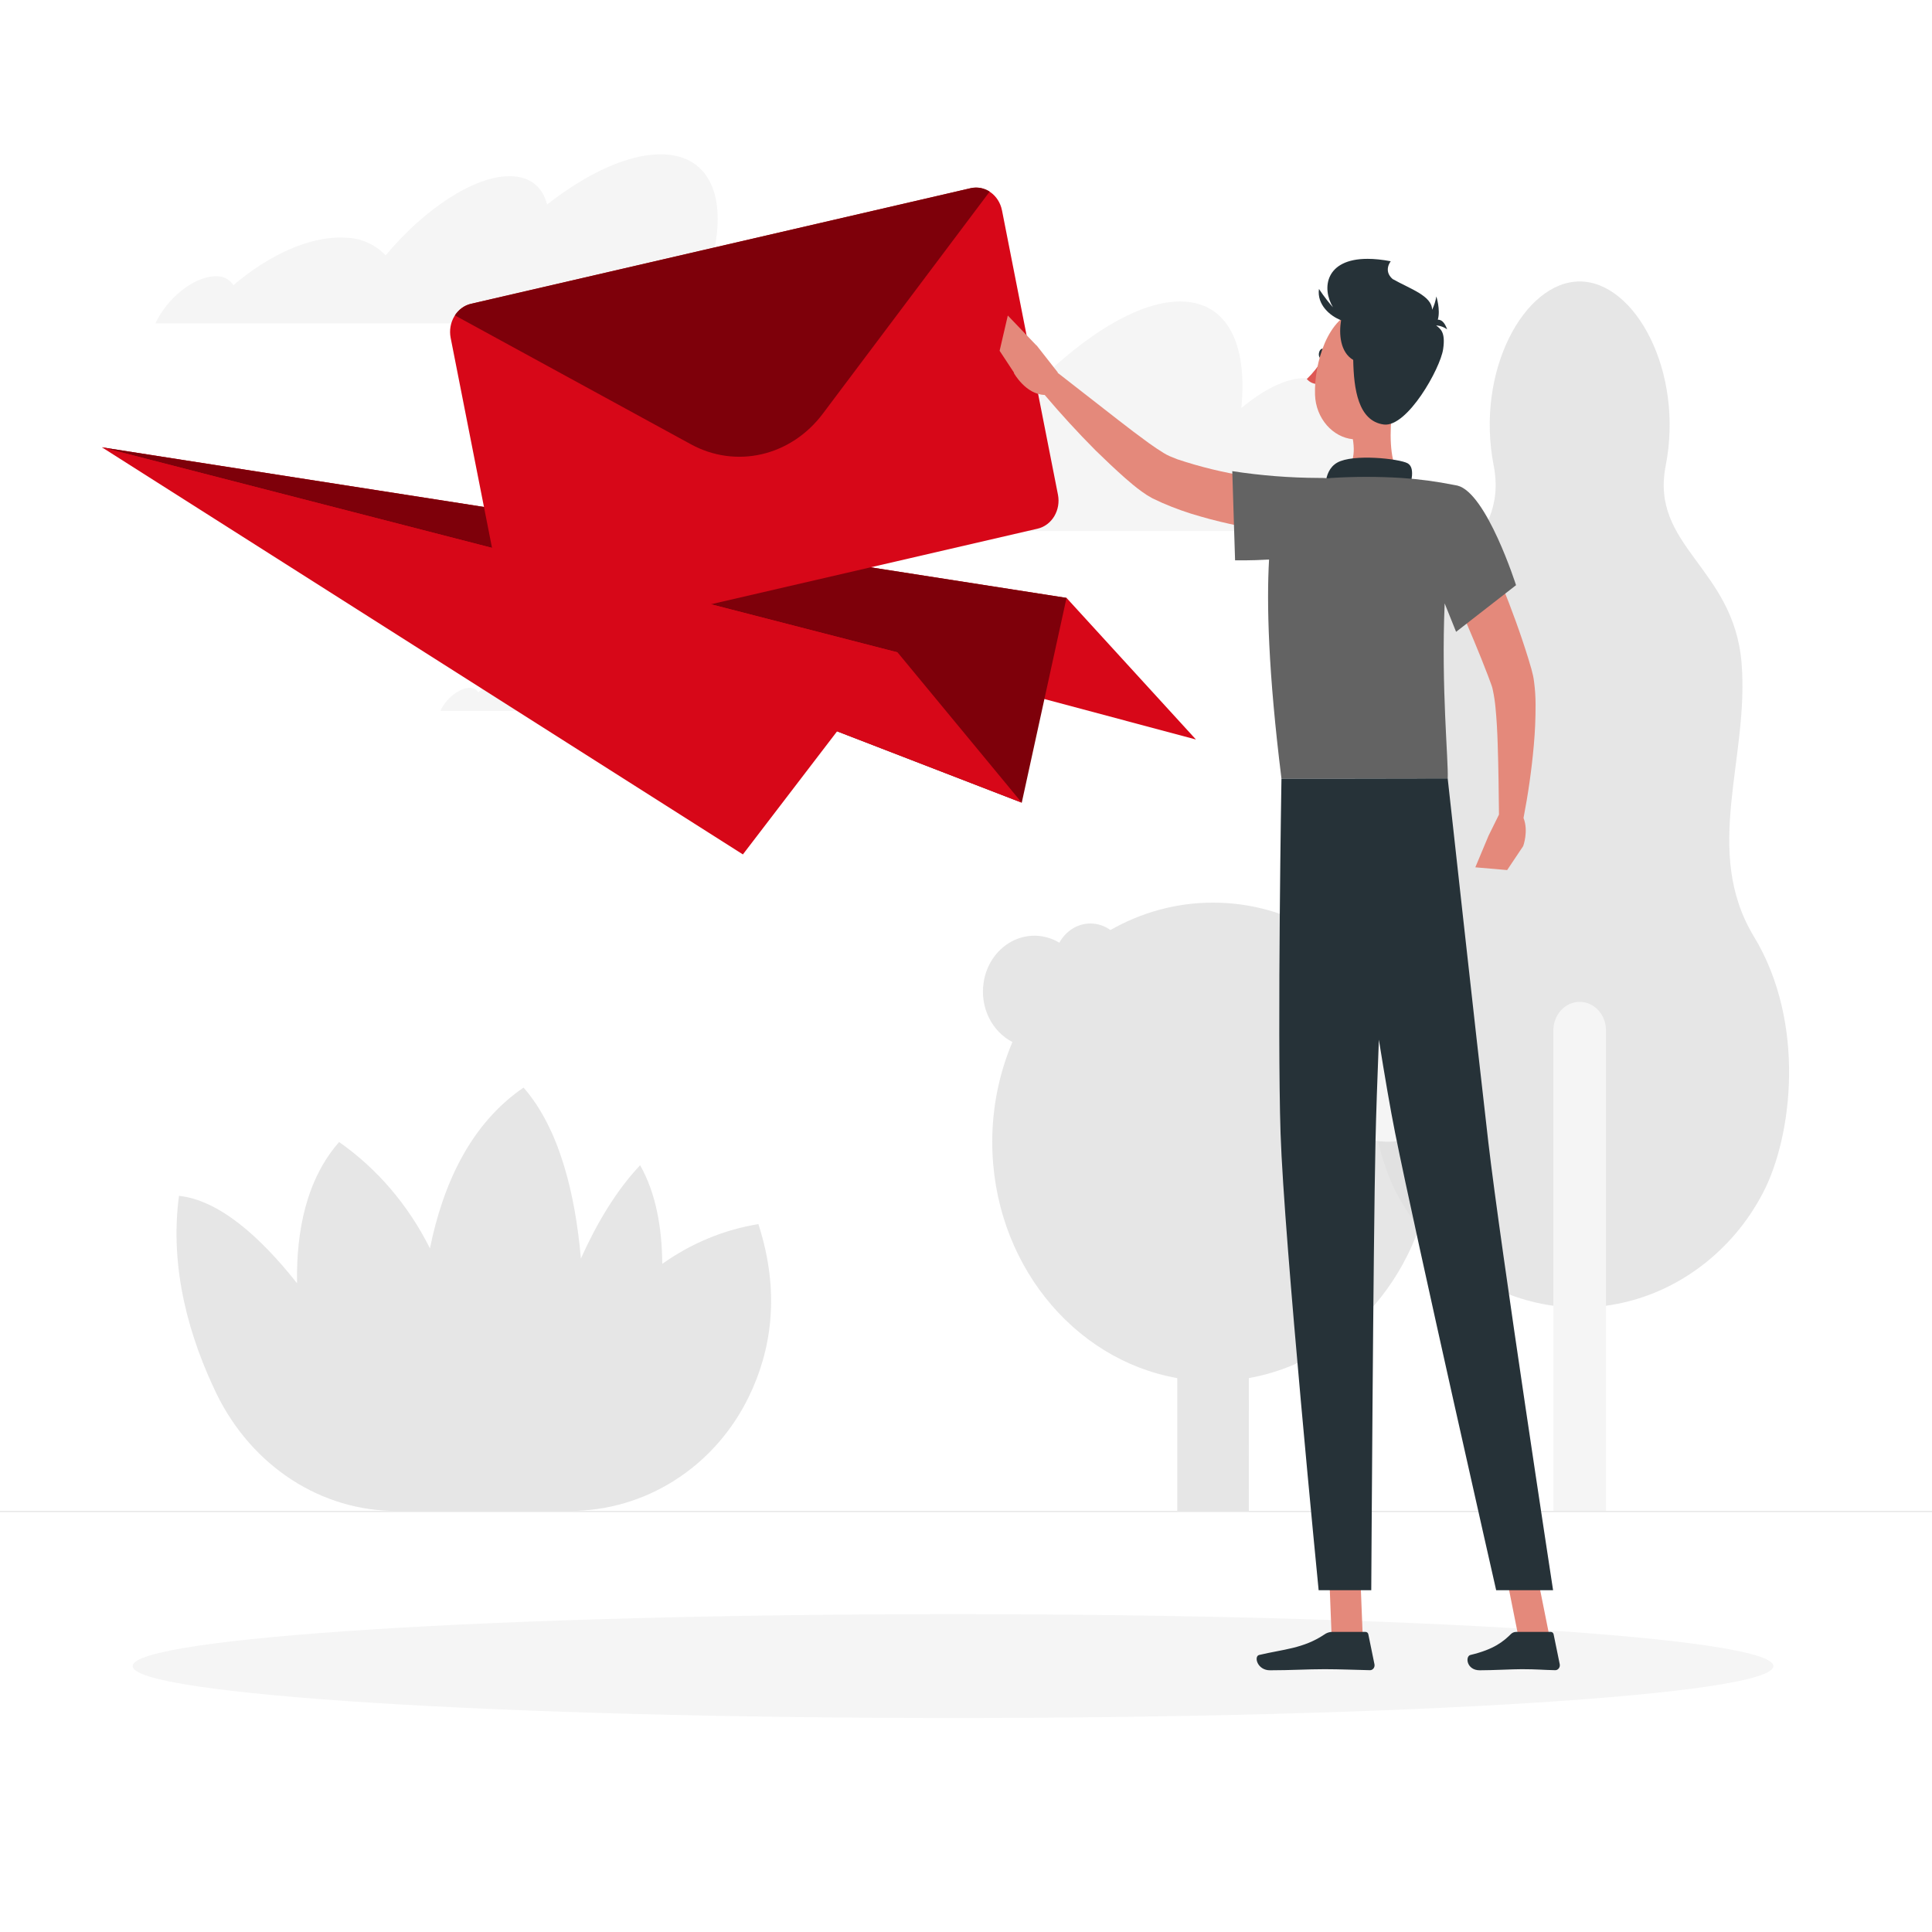 <svg fill="none" viewBox="0 0 500 500" xmlns="http://www.w3.org/2000/svg">
  <defs>
    <style>
      /* Light Scheme */
      :root {
        --base-100: #FFFFFF;
        --ground-500: #f5f5f5;
        --ground-600: #e0e0e0;
        --ground-700: #dbdbdb;
        --ground-800: #cccccc;
        --primary-500: #d70718;
        --primary-600: #7e000a;
        --color-skin: #e4897b;
      }

      /* Dark Scheme */
      @media (prefers-color-scheme: dark) {
        :root {
          --base-100: #1f2937;
          --ground-500: #c5c5c5;
          --ground-600: #a7a7a7;
          --ground-700: #acacac;
          --ground-800: #e0e0e0;
        }
      }
    </style>
  </defs>

  <path fill="#e0e0e0" opacity="0.8" d="m520.38 391.01h-547.49v0.297h547.49z" />
  <path fill="#e0e0e0" opacity="0.8" d="m453.93 242.41c-13.468-22.236-1.171-46.136-3.218-70.876-2.049-24.741-23.729-30.131-19.623-51.05 4.752-24.314-7.917-47.642-22.273-47.642-14.354 0-27.012 23.269-22.26 47.607 4.106 20.954-17.52 26.356-19.623 51.05-2.101 24.693 10.25 48.675-3.228 70.876-13.481 22.199-9.933 51.678-2.344 66.292 2.018 3.877 4.452 7.484 7.25 10.744 5.143 5.986 11.367 10.76 18.285 14.025 6.92 3.262 14.383 4.947 21.928 4.947 7.545 0 15.008-1.684 21.928-4.947 6.918-3.265 13.142-8.04 18.285-14.025 2.792-3.262 5.221-6.869 7.239-10.744 7.6-14.579 11.137-43.973-2.344-66.257z" />
  <path fill="#f5f5f5" d="m408.82 259.28c0.895 0 1.782 0.191 2.607 0.561 0.826 0.372 1.577 0.916 2.209 1.602 0.632 0.685 1.134 1.5 1.477 2.396 0.341 0.895 0.517 1.856 0.517 2.827v124.34h-13.62v-124.34c0-0.97 0.176-1.932 0.517-2.827 0.343-0.895 0.845-1.71 1.477-2.396 0.632-0.685 1.382-1.23 2.209-1.602 0.826-0.37 1.712-0.561 2.605-0.561z" />
  <path fill="#e0e0e0" opacity="0.8" d="m313.92 233.6c-9.584 0-18.61 2.572-26.542 7.094-1.481-1.067-3.261-1.693-5.173-1.693-3.422 0-6.411 1.995-8.041 4.969-1.305-0.784-2.754-1.344-4.311-1.619-7.265-1.281-14.115 4.064-15.297 11.939-0.978 6.509 2.221 12.704 7.46 15.385-3.343 7.873-5.223 16.625-5.223 25.86 0 30.794 20.733 56.329 47.886 61.12v34.358h18.514l9e-3 -34.367c27.132-4.809 47.844-30.332 47.844-61.111 0-34.207-25.576-61.934-57.124-61.934z" />
  <path fill="#f5f5f5" d="m381.04 276.95c2.996-13.083-4.356-26.323-16.423-29.574-12.067-3.248-24.279 4.723-27.275 17.806-2.998 13.083 4.354 26.323 16.42 29.572 12.067 3.251 24.279-4.721 27.277-17.803z" />
  <path fill="#e0e0e0" opacity="0.8" d="m196.27 316.8c-8.884 1.435-17.372 4.947-24.878 10.291-0.065-9.401-1.653-18.317-5.727-25.525-6.196 6.541-11.224 15.019-15.33 24.137-1.499-17.085-5.649-33.706-14.837-44.235-13.763 9.389-20.859 25.037-24.231 41.611-5.573-11.175-13.66-20.642-23.51-27.52-8.42 9.615-11.114 22.912-10.884 36.542-9.57-12.086-20.192-21.511-30.55-22.616-2.551 19.101 2.88 37.123 9.789 51.37 4.486 9.139 11.187 16.781 19.382 22.097 8.195 5.314 17.572 8.105 27.122 8.07h44.992c19.173 0 37.153-11.09 46.144-29.456 5.684-11.634 8.399-26.604 2.518-44.767z" />
  <path fill="#f5f5f5" d="m183.41 70.157c5.551-17.654 1.095-30.226-12.449-30.226-8.521 0-19.086 4.951-29.38 13-1.16-4.594-4.434-7.337-9.701-7.337-9.275 0-22.054 8.501-32.073 20.491-2.821-2.906-6.555-4.54-10.446-4.571-8.88-0.546-19.622 4.345-28.962 12.287-0.468-0.71-1.086-1.289-1.802-1.688-0.716-0.399-1.51-0.606-2.315-0.604-5.113-0.309-12.045 4.63-15.472 11.017-0.208 0.392-0.394 0.783-0.591 1.187h145.89c0.437-5.58-0.471-10.234-2.694-13.558z" />
  <path fill="#f5f5f5" d="m183.86 177.35c2.716-8.62 0.558-14.758-6.079-14.758-4.171 0-9.329 2.374-14.354 6.351-0.272-1.108-0.897-2.075-1.766-2.728-0.869-0.653-1.923-0.948-2.974-0.834-4.523 0-10.765 4.155-15.671 10.02-1.373-1.423-3.2-2.221-5.101-2.231-4.38-0.273-9.581 2.113-14.148 5.995-0.222-0.344-0.515-0.627-0.854-0.824-0.341-0.198-0.719-0.306-1.106-0.316-2.496-0.155-5.881 2.257-7.556 5.378l-0.295 0.57h71.263c0.298-2.313-0.185-4.666-1.358-6.624z" />
  <path fill="#f5f5f5" d="m348.22 112.12c-0.563-0.086-1.13-0.129-1.697-0.13 0.526-8.607-2.507-14.116-9.001-14.116-4.675 0-10.424 2.873-16.271 7.729 1.675-16.716-3.691-27.579-15.845-27.579-9.79 0-22.195 7.123-34.449 18.591-1.095-6.553-4.686-10.495-10.752-10.495-10.654 0-25.8 12.157-37.942 29.3-1.384-1.977-3.159-3.592-5.192-4.729-2.036-1.136-4.28-1.764-6.568-1.837-10.139-0.772-22.743 6.209-33.945 17.582-0.408-0.959-1.056-1.774-1.873-2.352-0.815-0.578-1.764-0.894-2.737-0.913-5.551-0.427-13.14 5.853-17.639 14.246h202.84c4.762-12.727 0.973-23.863-8.925-25.299z" />
  <path fill="#f5f5f5" d="m246.64 444.62c117.25 0 212.31-6.016 212.31-13.438 0-7.422-95.053-13.438-212.31-13.438s-212.31 6.016-212.31 13.438c0 7.422 95.052 13.438 212.31 13.438z" />
  <path fill="#d70718" d="m26.393 115.77 249.62 38.964 33.497 36.649z" />
  <path fill="#7e000a" d="m26.393 115.77 249.62 38.964-11.584 52.996z" />
  <path fill="#d70718" d="m259.31 54.414 14.487 73.606c0.378 1.922 0.035 3.928-0.949 5.577-0.986 1.649-2.533 2.807-4.306 3.22l-129.3 29.917c-1.773 0.405-3.622 0.033-5.143-1.034-1.521-1.068-2.588-2.745-2.972-4.664l-14.498-73.606c-0.374-1.923-0.028-3.929 0.958-5.578 0.986-1.649 2.538-2.806 4.308-3.22l129.3-29.917c1.773-0.405 3.624-0.031 5.145 1.039 1.521 1.07 2.588 2.75 2.968 4.672z" />
  <path fill="#7e000a" d="m256.12 49.594-43.198 57.496c-4.006 5.331-9.57 9.019-15.773 10.455-6.203 1.435-12.671 0.533-18.337-2.56l-61.089-33.36c0.989-1.539 2.481-2.613 4.171-3.004l129.3-29.917c1.686-0.389 3.448-0.071 4.927 0.89z" />
  <path fill="#d70718" d="m26.393 115.77 205.89 53.056 32.148 38.904z" />
  <path fill="#d70718" d="m26.393 115.77 205.89 53.056-40.023 52.295z" />
  <path fill="#e4897b" d="m380.55 132.7-10.905 5.976 7.948 18.09c2.629 6.031 5.204 12.088 7.494 18.095l0.832 2.245c0.109 0.356 0.174 0.449 0.242 0.722 0.065 0.273 0.149 0.524 0.204 0.856 0.3 1.42 0.519 2.86 0.658 4.311 0.306 3.086 0.484 6.371 0.581 9.648 0.199 5.978 0.264 12.093 0.331 18.168l-2.695 5.461-3.429 8.189 8.236 0.713 4.15-6.197s1.439-3.864 0.089-7.292c1.199-6.186 2.097-12.44 2.656-18.734 0.324-3.55 0.478-7.114 0.463-10.683-4e-3 -1.934-0.134-3.868-0.386-5.783-0.054-0.499-0.152-1.092-0.263-1.615-0.109-0.521-0.294-1.257-0.424-1.707l-0.747-2.53c-2.057-6.684-4.413-13.058-6.942-19.35-2.529-6.292-5.189-12.444-8.092-18.582z" />
  <path fill="#263238" d="m342.85 91.669c-0.119 0.7-0.569 1.187-0.984 1.092-0.417-0.095-0.645-0.724-0.515-1.413s0.569-1.187 0.986-1.092c0.415 0.095 0.656 0.724 0.513 1.413z" />
  <path fill="#de5753" d="m342.35 92.856c-1.158 1.942-2.553 3.704-4.15 5.236 0.372 0.43 0.826 0.767 1.332 0.989 0.504 0.221 1.047 0.322 1.59 0.293z" />
  <path fill="#e4897b" d="m353.84 79.922c-0.692 0.002-1.386 0.075-2.071 0.221-8.267 1.686-11.696 14.02-11.444 21.987 0.2 6.24 4.669 11.051 9.794 11.539 0.699 4.338 0.114 8.548-5.618 10.03 0 0-6.308 6.473 5.737 6.473 10.939 0 12.548-6.473 12.548-6.473-2.899-3.001-3.18-9.676-2.695-15.596 1.98-3.196 2.812-7.403 4.252-13.181 0.504-1.94 0.538-3.988 0.106-5.949-0.435-1.96-1.324-3.767-2.584-5.249-1.26-1.482-2.85-2.589-4.617-3.216-1.105-0.392-2.254-0.587-3.407-0.584z" />
  <path fill="#263238" d="m364.44 127.72c0.867-3.122 1.819-6.696-0.152-7.824-2.19-1.187-14.094-2.493-18.2-0.178-4.106 2.315-2.933 8.666-2.933 8.666z" />
  <path fill="#e4897b" d="m343.82 403.15 0.798 20.197h8.05l-0.802-20.197zm45.06 0 4.035 20.197h8.05l-4.048-20.197z" />
  <path fill="#263238" d="m344.67 422.34c-0.7 0.024-1.38 0.261-1.96 0.69-5.442 3.632-10.58 3.786-16.876 5.282-1.38 0.393-0.446 3.957 2.839 3.957 5.464 0 9.494-0.285 14.147-0.285 3.987 0 8.565 0.201 11.729 0.262 0.176 2e-3 0.348-0.037 0.509-0.12 0.159-0.08 0.303-0.201 0.416-0.35 0.111-0.148 0.19-0.325 0.229-0.511 0.041-0.186 0.043-0.377 4e-3 -0.566l-1.587-7.752c-0.035-0.17-0.12-0.322-0.246-0.432-0.126-0.108-0.285-0.172-0.446-0.175zm47.674 0c-0.484 0-0.953 0.194-1.311 0.547-1.984 1.925-4.317 3.952-10.515 5.424-1.38 0.393-0.951 3.957 2.431 3.957 3.383 0 8.421-0.285 10.863-0.285 3.974 0 5.508 0.201 8.661 0.262 0.178 2e-3 0.355-0.035 0.518-0.115 0.161-0.08 0.303-0.201 0.416-0.35 0.115-0.148 0.198-0.325 0.242-0.511 0.043-0.188 0.043-0.38 9e-3 -0.57l-1.587-7.752c-0.035-0.17-0.12-0.322-0.246-0.432-0.126-0.108-0.283-0.172-0.446-0.175z" fill-opacity=".99" />
  <path fill="#e4897b" d="m260.82 81.656-2.122 9.128 3.738 5.677-0.055 0.064s3.044 5.544 7.982 5.686c4.219 4.98 8.581 9.745 13.171 14.354 2.496 2.434 4.985 4.807 7.668 7.182 1.347 1.164 2.702 2.337 4.277 3.464 0.876 0.647 1.79 1.227 2.737 1.734 0.843 0.392 1.699 0.807 2.542 1.187 3.268 1.425 6.62 2.614 10.031 3.561 3.328 0.973 6.678 1.745 9.963 2.434 6.629 1.357 13.323 2.32 20.05 2.885l0.963-13.094c-6.24-0.712-12.702-1.591-18.955-2.659-6.129-0.948-12.18-2.418-18.098-4.394-0.689-0.261-1.349-0.532-1.994-0.805-0.543-0.239-1.066-0.518-1.574-0.833-1.214-0.748-2.543-1.625-3.836-2.563-2.605-1.887-5.253-3.897-7.871-5.939l-15.709-12.242 0.03-0.092-5.147-6.57 9e-3 -0.009-0.081-0.083-0.255-0.327-0.025 0.032z" />
  <path fill="#636363" d="m318.91 121.93 0.726 23.077s3.881 0.096 8.796-0.198c-0.65 11.293-0.23 29.045 3.212 56.699h43.023c0.213-4.943-1.712-23.309-0.789-45.358 1.741 4.282 2.958 7.366 2.958 7.366l15.514-12.072s-7.618-23.897-15.161-25.773c-0.302-0.075-0.6-0.127-0.895-0.17-4.465-0.891-8.975-1.504-13.507-1.804-6.09-0.38-12.193-0.38-18.285 0-0.245 0.027-0.489 0.067-0.734 0.097-0.755-0.086-1.566-0.125-2.444-0.106-7.5-0.023-14.987-0.611-22.413-1.758z" />
  <path fill="#263238" d="m353.92 66.989c-10.885-0.007-11.943 7.569-8.949 12.537-2.133-2.379-3.624-4.775-3.624-4.753-0.573 4.053 2.884 7.048 5.733 8.102-0.624 3.587-0.21 8.335 3.132 10.273 0.141 7.48 1.258 15.842 7.939 16.719 6.055 0.736 14.599-14.481 15.331-19.502 0.657-4.473-0.705-5.246-1.799-6.133 0.096 0.005 0.193 0.008 0.289 0.018 0.915 0.097 1.788 0.439 2.55 0.994-0.683-1.941-1.567-2.535-2.414-2.507 0.738-2.618-0.386-6.013-0.386-6.013-0.196 1.208-0.569 2.369-1.095 3.446-0.034-3.616-5.65-5.379-10.226-7.959-2.483-2.181-0.471-4.596-0.471-4.596-2.271-0.432-4.265-0.625-6.009-0.626z" />
  <path fill="#263238" d="m374.66 201.46-27.76 0.046h-15.259s-1.098 65.203-0.233 91.807c0.908 27.664 9.857 118.24 9.857 118.24h13.617s0.504-88.966 1.095-116.13c0.163-7.199 0.486-16.483 0.874-26.357 1.512 9.426 2.973 17.995 4.188 24.057 5.475 27.306 26.169 118.43 26.169 118.43h14.729s-13.635-88.887-16.765-116c-3.394-29.383-10.511-94.093-10.511-94.093z" />
</svg>